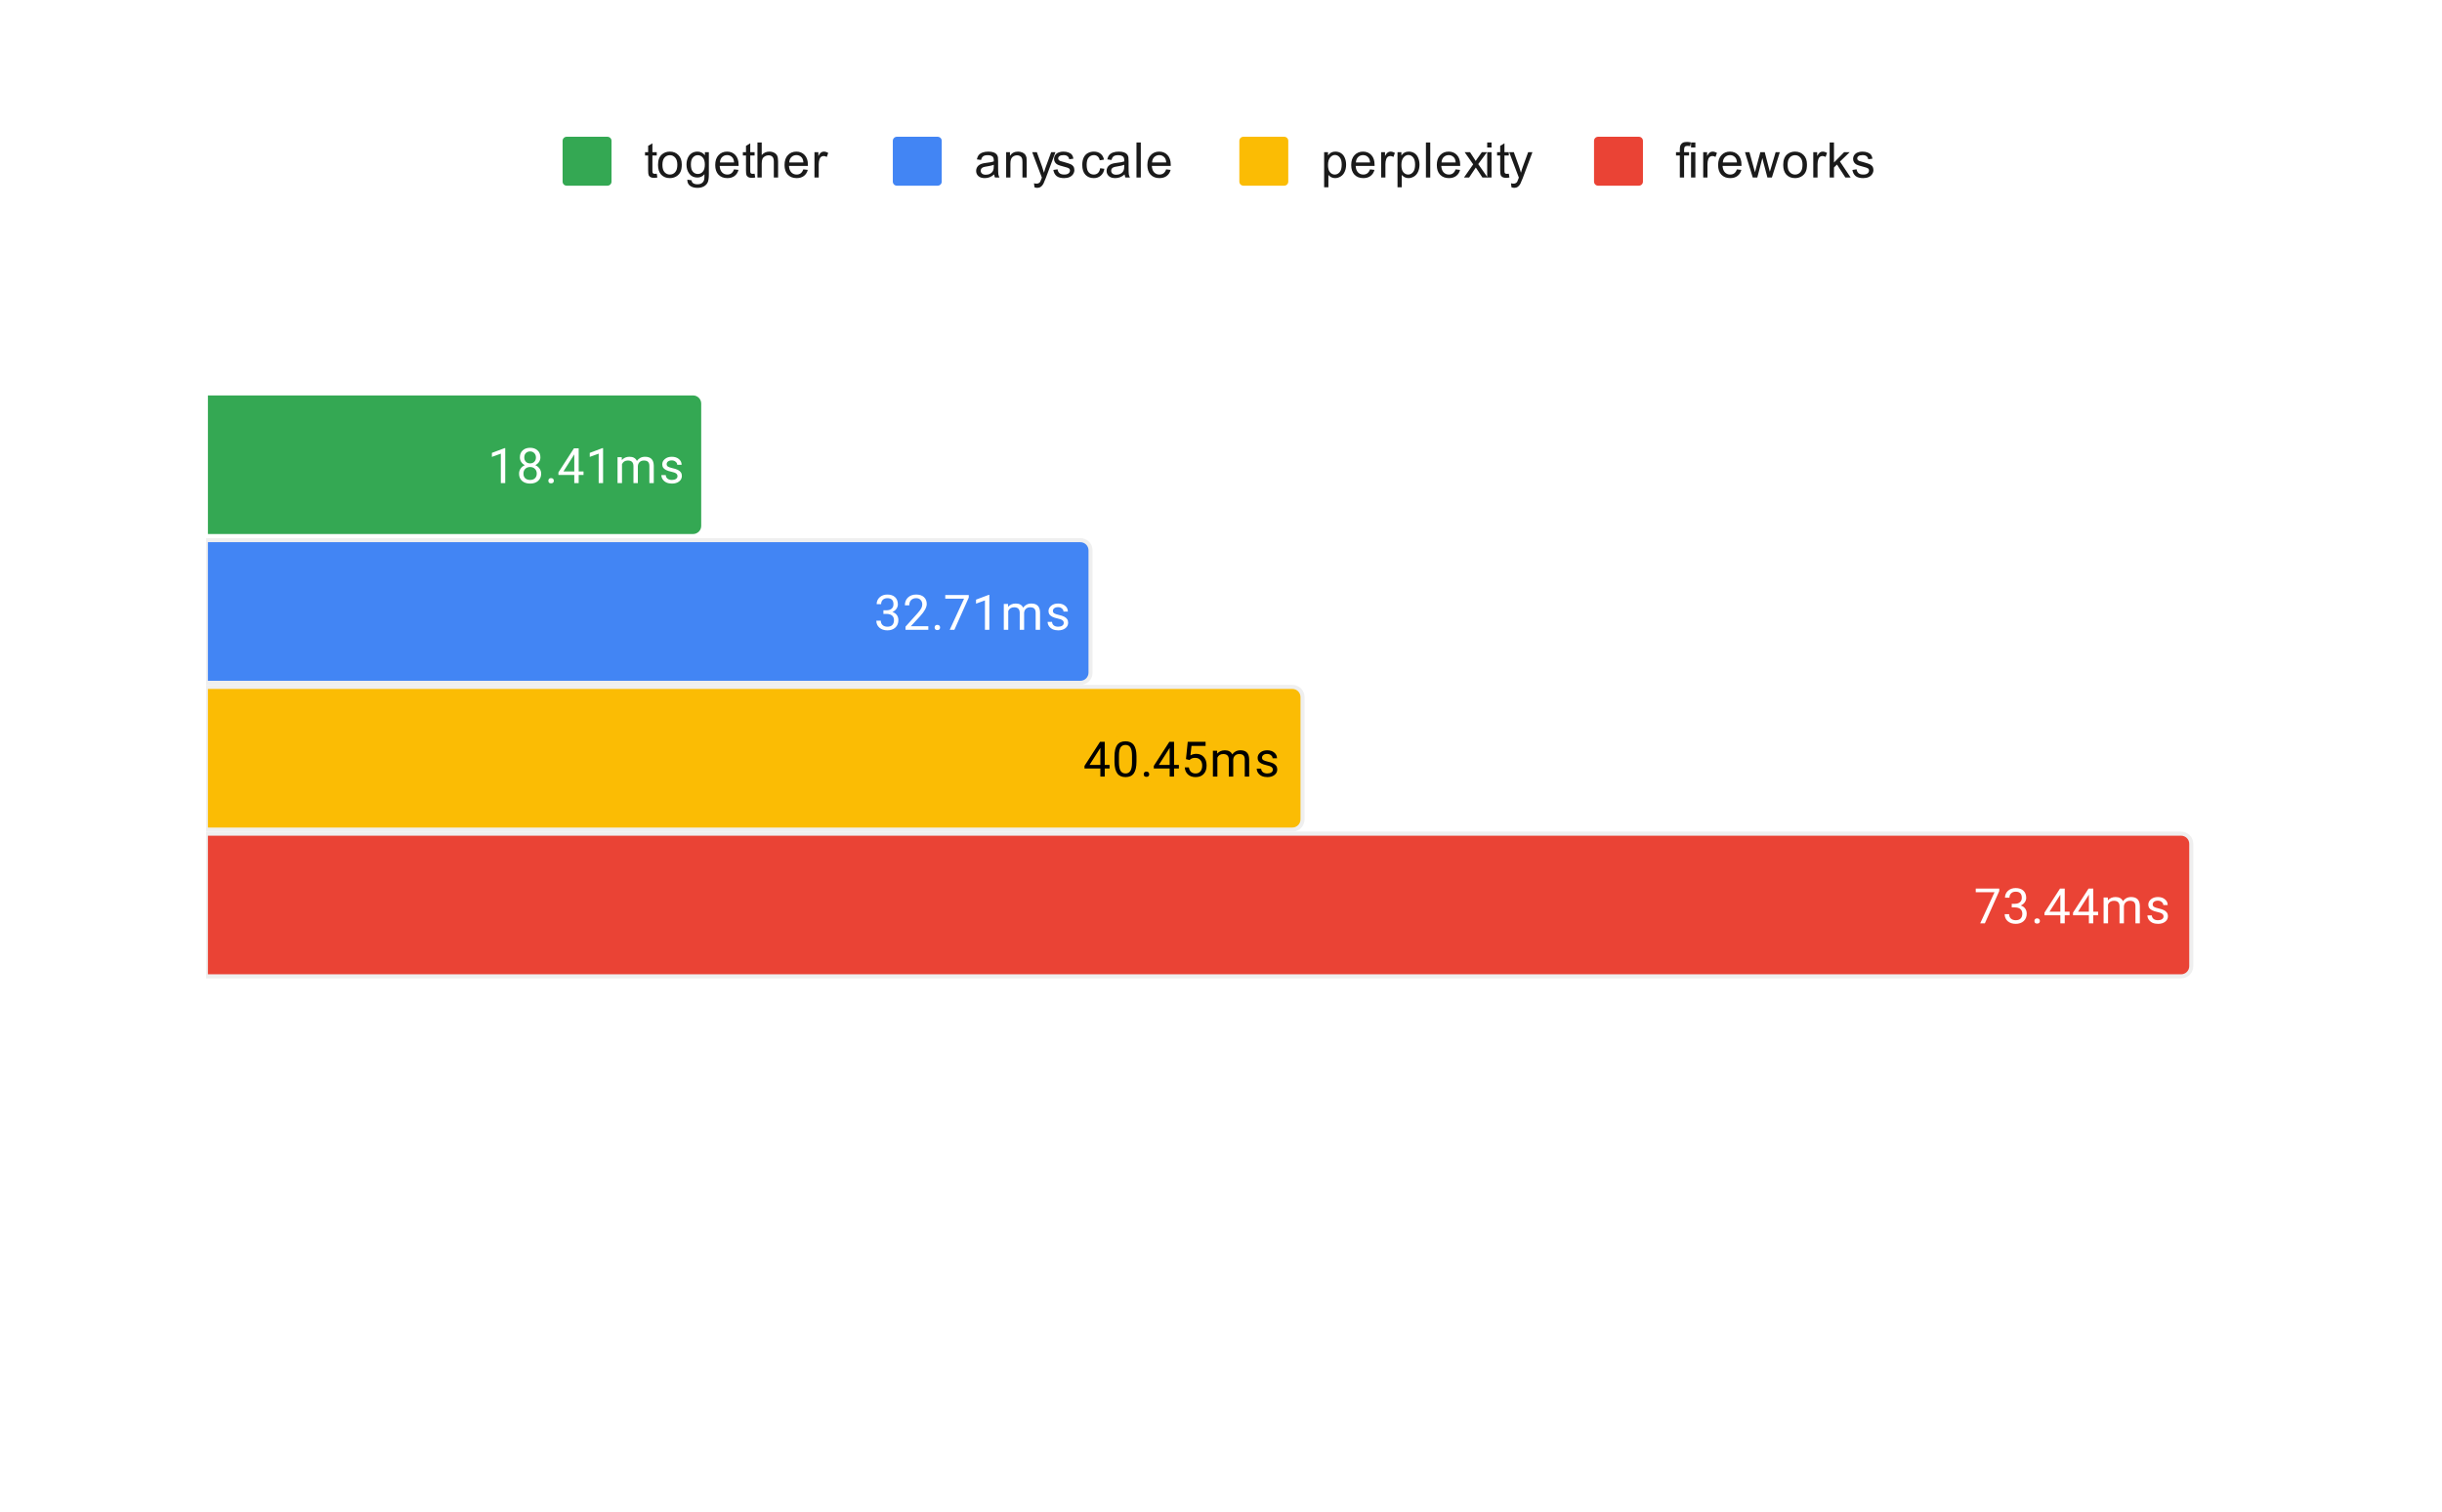 <svg version="1.1" viewBox="0.0 0.0 599.0 371.0" fill="none" stroke="none" stroke-linecap="square" stroke-miterlimit="10" width="599" height="371" xmlns:xlink="http://www.w3.org/1999/xlink" xmlns="http://www.w3.org/2000/svg"><path fill="#ffffff" d="M0 0L599.0 0L599.0 371.0L0 371.0L0 0Z" fill-rule="nonzero"/><path stroke="#000000" stroke-width="1.0" stroke-linecap="butt" stroke-opacity="0.0" d="M94.5 18.5L94.5 317.5" fill-rule="nonzero"/><path stroke="#000000" stroke-width="1.0" stroke-linecap="butt" stroke-opacity="0.0" d="M138.5 18.5L138.5 317.5" fill-rule="nonzero"/><path stroke="#000000" stroke-width="1.0" stroke-linecap="butt" stroke-opacity="0.0" d="M227.5 18.5L227.5 317.5" fill-rule="nonzero"/><path stroke="#000000" stroke-width="1.0" stroke-linecap="butt" stroke-opacity="0.0" d="M271.5 18.5L271.5 317.5" fill-rule="nonzero"/><path stroke="#000000" stroke-width="1.0" stroke-linecap="butt" stroke-opacity="0.0" d="M359.5 18.5L359.5 317.5" fill-rule="nonzero"/><path stroke="#000000" stroke-width="1.0" stroke-linecap="butt" stroke-opacity="0.0" d="M403.5 18.5L403.5 317.5" fill-rule="nonzero"/><path stroke="#000000" stroke-width="1.0" stroke-linecap="butt" stroke-opacity="0.0" d="M492.5 18.5L492.5 317.5" fill-rule="nonzero"/><path stroke="#000000" stroke-width="1.0" stroke-linecap="butt" stroke-opacity="0.0" d="M536.5 18.5L536.5 317.5" fill-rule="nonzero"/><clipPath id="id_0"><path d="M50.55 18.55L580.45 18.55L580.45 317.45L50.55 317.45L50.55 18.55Z" clip-rule="nonzero"/></clipPath><path stroke="#000000" stroke-width="2.0" stroke-linecap="butt" stroke-opacity="0.0" clip-path="url(#id_0)" d="M51.0 131.0L51.0 97.0L170.0 97.0C171.105 97.0 172.0 97.895 172.0 99.0L172.0 129.0C172.0 130.105 171.105 131.0 170.0 131.0Z" fill-rule="nonzero"/><path fill="#34a853" clip-path="url(#id_0)" d="M51.0 131.0L51.0 97.0L170.0 97.0C171.105 97.0 172.0 97.895 172.0 99.0L172.0 129.0C172.0 130.105 171.105 131.0 170.0 131.0Z" fill-rule="nonzero"/><path stroke="#efefef" stroke-width="2.0" stroke-linecap="butt" clip-path="url(#id_0)" d="M51.0 167.0L51.0 133.0L265.0 133.0C266.105 133.0 267.0 133.895 267.0 135.0L267.0 165.0C267.0 166.105 266.105 167.0 265.0 167.0Z" fill-rule="nonzero"/><path fill="#4285f4" clip-path="url(#id_0)" d="M51.0 167.0L51.0 133.0L265.0 133.0C266.105 133.0 267.0 133.895 267.0 135.0L267.0 165.0C267.0 166.105 266.105 167.0 265.0 167.0Z" fill-rule="nonzero"/><path stroke="#efefef" stroke-width="2.0" stroke-linecap="butt" clip-path="url(#id_0)" d="M51.0 203.0L51.0 169.0L317.0 169.0C318.105 169.0 319.0 169.895 319.0 171.0L319.0 201.0C319.0 202.105 318.105 203.0 317.0 203.0Z" fill-rule="nonzero"/><path fill="#fbbc04" clip-path="url(#id_0)" d="M51.0 203.0L51.0 169.0L317.0 169.0C318.105 169.0 319.0 169.895 319.0 171.0L319.0 201.0C319.0 202.105 318.105 203.0 317.0 203.0Z" fill-rule="nonzero"/><path stroke="#efefef" stroke-width="2.0" stroke-linecap="butt" clip-path="url(#id_0)" d="M51.0 239.0L51.0 205.0L535.0 205.0C536.105 205.0 537.0 205.895 537.0 207.0L537.0 237.0C537.0 238.105 536.105 239.0 535.0 239.0Z" fill-rule="nonzero"/><path fill="#ea4335" clip-path="url(#id_0)" d="M51.0 239.0L51.0 205.0L535.0 205.0C536.105 205.0 537.0 205.895 537.0 207.0L537.0 237.0C537.0 238.105 536.105 239.0 535.0 239.0Z" fill-rule="nonzero"/><path stroke="#34a853" stroke-width="3.0" stroke-linejoin="round" stroke-linecap="round" d="M123.929 118.5L122.851 118.5L122.851 111.281L120.663 112.078L120.663 111.094L123.773 109.922L123.929 109.922L123.929 118.5ZM132.554 112.188Q132.554 112.828 132.21 113.328Q131.866 113.828 131.304 114.109Q131.96 114.391 132.351 114.953Q132.741 115.5 132.741 116.203Q132.741 117.297 131.991 117.969Q131.257 118.625 130.038 118.625Q128.804 118.625 128.054 117.969Q127.32 117.297 127.32 116.203Q127.32 115.5 127.695 114.953Q128.07 114.391 128.741 114.109Q128.179 113.828 127.851 113.328Q127.523 112.828 127.523 112.188Q127.523 111.109 128.21 110.484Q128.898 109.844 130.038 109.844Q131.163 109.844 131.851 110.484Q132.554 111.109 132.554 112.188ZM131.663 116.172Q131.663 115.453 131.21 115.016Q130.757 114.562 130.023 114.562Q129.288 114.562 128.835 115.016Q128.398 115.453 128.398 116.188Q128.398 116.906 128.835 117.328Q129.273 117.734 130.038 117.734Q130.788 117.734 131.226 117.312Q131.663 116.891 131.663 116.172ZM130.038 110.734Q129.398 110.734 128.991 111.141Q128.601 111.531 128.601 112.219Q128.601 112.859 128.991 113.266Q129.382 113.672 130.023 113.672Q130.679 113.672 131.07 113.266Q131.46 112.859 131.46 112.219Q131.46 111.562 131.054 111.156Q130.648 110.734 130.038 110.734ZM134.507 117.938Q134.507 117.656 134.663 117.469Q134.835 117.281 135.163 117.281Q135.507 117.281 135.679 117.469Q135.851 117.656 135.851 117.938Q135.851 118.203 135.679 118.391Q135.507 118.562 135.163 118.562Q134.835 118.562 134.663 118.391Q134.507 118.203 134.507 117.938ZM141.945 115.641L143.132 115.641L143.132 116.516L141.945 116.516L141.945 118.5L140.866 118.5L140.866 116.516L136.976 116.516L136.976 115.875L140.788 109.969L141.945 109.969L141.945 115.641ZM138.21 115.641L140.866 115.641L140.866 111.453L140.726 111.688L138.21 115.641ZM147.929 118.5L146.851 118.5L146.851 111.281L144.663 112.078L144.663 111.094L147.773 109.922L147.929 109.922L147.929 118.5ZM152.507 112.156L152.538 112.859Q153.226 112.047 154.413 112.047Q155.741 112.047 156.226 113.062Q156.538 112.609 157.038 112.328Q157.554 112.047 158.241 112.047Q160.335 112.047 160.366 114.25L160.366 118.5L159.288 118.5L159.288 114.312Q159.288 113.641 158.976 113.312Q158.663 112.969 157.929 112.969Q157.32 112.969 156.913 113.328Q156.523 113.688 156.46 114.297L156.46 118.5L155.382 118.5L155.382 114.344Q155.382 112.969 154.023 112.969Q152.96 112.969 152.57 113.875L152.57 118.5L151.476 118.5L151.476 112.156L152.507 112.156ZM166.179 116.812Q166.179 116.375 165.835 116.141Q165.507 115.891 164.679 115.719Q163.866 115.547 163.382 115.297Q162.898 115.047 162.663 114.719Q162.445 114.375 162.445 113.906Q162.445 113.125 163.101 112.594Q163.757 112.047 164.788 112.047Q165.866 112.047 166.523 112.609Q167.195 113.156 167.195 114.016L166.116 114.016Q166.116 113.578 165.726 113.266Q165.351 112.938 164.788 112.938Q164.195 112.938 163.851 113.203Q163.523 113.453 163.523 113.859Q163.523 114.25 163.835 114.453Q164.148 114.656 164.96 114.844Q165.773 115.016 166.273 115.266Q166.773 115.516 167.007 115.875Q167.257 116.234 167.257 116.734Q167.257 117.594 166.57 118.109Q165.898 118.625 164.82 118.625Q164.054 118.625 163.46 118.359Q162.882 118.078 162.554 117.594Q162.226 117.109 162.226 116.547L163.304 116.547Q163.335 117.094 163.741 117.422Q164.148 117.734 164.82 117.734Q165.429 117.734 165.804 117.484Q166.179 117.234 166.179 116.812Z" fill-rule="nonzero"/><path fill="#ffffff" d="M123.929 118.5L122.851 118.5L122.851 111.281L120.663 112.078L120.663 111.094L123.773 109.922L123.929 109.922L123.929 118.5ZM132.554 112.188Q132.554 112.828 132.21 113.328Q131.866 113.828 131.304 114.109Q131.96 114.391 132.351 114.953Q132.741 115.5 132.741 116.203Q132.741 117.297 131.991 117.969Q131.257 118.625 130.038 118.625Q128.804 118.625 128.054 117.969Q127.32 117.297 127.32 116.203Q127.32 115.5 127.695 114.953Q128.07 114.391 128.741 114.109Q128.179 113.828 127.851 113.328Q127.523 112.828 127.523 112.188Q127.523 111.109 128.21 110.484Q128.898 109.844 130.038 109.844Q131.163 109.844 131.851 110.484Q132.554 111.109 132.554 112.188ZM131.663 116.172Q131.663 115.453 131.21 115.016Q130.757 114.562 130.023 114.562Q129.288 114.562 128.835 115.016Q128.398 115.453 128.398 116.188Q128.398 116.906 128.835 117.328Q129.273 117.734 130.038 117.734Q130.788 117.734 131.226 117.312Q131.663 116.891 131.663 116.172ZM130.038 110.734Q129.398 110.734 128.991 111.141Q128.601 111.531 128.601 112.219Q128.601 112.859 128.991 113.266Q129.382 113.672 130.023 113.672Q130.679 113.672 131.07 113.266Q131.46 112.859 131.46 112.219Q131.46 111.562 131.054 111.156Q130.648 110.734 130.038 110.734ZM134.507 117.938Q134.507 117.656 134.663 117.469Q134.835 117.281 135.163 117.281Q135.507 117.281 135.679 117.469Q135.851 117.656 135.851 117.938Q135.851 118.203 135.679 118.391Q135.507 118.562 135.163 118.562Q134.835 118.562 134.663 118.391Q134.507 118.203 134.507 117.938ZM141.945 115.641L143.132 115.641L143.132 116.516L141.945 116.516L141.945 118.5L140.866 118.5L140.866 116.516L136.976 116.516L136.976 115.875L140.788 109.969L141.945 109.969L141.945 115.641ZM138.21 115.641L140.866 115.641L140.866 111.453L140.726 111.688L138.21 115.641ZM147.929 118.5L146.851 118.5L146.851 111.281L144.663 112.078L144.663 111.094L147.773 109.922L147.929 109.922L147.929 118.5ZM152.507 112.156L152.538 112.859Q153.226 112.047 154.413 112.047Q155.741 112.047 156.226 113.062Q156.538 112.609 157.038 112.328Q157.554 112.047 158.241 112.047Q160.335 112.047 160.366 114.25L160.366 118.5L159.288 118.5L159.288 114.312Q159.288 113.641 158.976 113.312Q158.663 112.969 157.929 112.969Q157.32 112.969 156.913 113.328Q156.523 113.688 156.46 114.297L156.46 118.5L155.382 118.5L155.382 114.344Q155.382 112.969 154.023 112.969Q152.96 112.969 152.57 113.875L152.57 118.5L151.476 118.5L151.476 112.156L152.507 112.156ZM166.179 116.812Q166.179 116.375 165.835 116.141Q165.507 115.891 164.679 115.719Q163.866 115.547 163.382 115.297Q162.898 115.047 162.663 114.719Q162.445 114.375 162.445 113.906Q162.445 113.125 163.101 112.594Q163.757 112.047 164.788 112.047Q165.866 112.047 166.523 112.609Q167.195 113.156 167.195 114.016L166.116 114.016Q166.116 113.578 165.726 113.266Q165.351 112.938 164.788 112.938Q164.195 112.938 163.851 113.203Q163.523 113.453 163.523 113.859Q163.523 114.25 163.835 114.453Q164.148 114.656 164.96 114.844Q165.773 115.016 166.273 115.266Q166.773 115.516 167.007 115.875Q167.257 116.234 167.257 116.734Q167.257 117.594 166.57 118.109Q165.898 118.625 164.82 118.625Q164.054 118.625 163.46 118.359Q162.882 118.078 162.554 117.594Q162.226 117.109 162.226 116.547L163.304 116.547Q163.335 117.094 163.741 117.422Q164.148 117.734 164.82 117.734Q165.429 117.734 165.804 117.484Q166.179 117.234 166.179 116.812Z" fill-rule="nonzero"/><path stroke="#4285f4" stroke-width="3.0" stroke-linejoin="round" stroke-linecap="round" d="M216.692 149.703L217.505 149.703Q218.286 149.688 218.723 149.297Q219.161 148.906 219.161 148.234Q219.161 146.734 217.661 146.734Q216.958 146.734 216.536 147.141Q216.13 147.547 216.13 148.203L215.036 148.203Q215.036 147.188 215.77 146.516Q216.52 145.844 217.661 145.844Q218.864 145.844 219.552 146.484Q220.239 147.125 220.239 148.266Q220.239 148.828 219.88 149.344Q219.52 149.859 218.895 150.125Q219.598 150.344 219.973 150.859Q220.364 151.375 220.364 152.125Q220.364 153.266 219.614 153.953Q218.864 154.625 217.661 154.625Q216.473 154.625 215.708 153.969Q214.958 153.312 214.958 152.25L216.052 152.25Q216.052 152.922 216.489 153.328Q216.927 153.734 217.677 153.734Q218.458 153.734 218.864 153.328Q219.286 152.906 219.286 152.141Q219.286 151.406 218.833 151.016Q218.38 150.609 217.505 150.594L216.692 150.594L216.692 149.703ZM227.708 154.5L222.114 154.5L222.114 153.719L225.067 150.438Q225.723 149.688 225.973 149.234Q226.223 148.766 226.223 148.266Q226.223 147.594 225.817 147.172Q225.427 146.734 224.739 146.734Q223.942 146.734 223.489 147.203Q223.036 147.656 223.036 148.484L221.958 148.484Q221.958 147.297 222.708 146.578Q223.473 145.844 224.739 145.844Q225.942 145.844 226.63 146.469Q227.317 147.094 227.317 148.141Q227.317 149.391 225.708 151.141L223.427 153.609L227.708 153.609L227.708 154.5ZM229.255 153.938Q229.255 153.656 229.411 153.469Q229.583 153.281 229.911 153.281Q230.255 153.281 230.427 153.469Q230.598 153.656 230.598 153.938Q230.598 154.203 230.427 154.391Q230.255 154.562 229.911 154.562Q229.583 154.562 229.411 154.391Q229.255 154.203 229.255 153.938ZM237.63 146.578L234.098 154.5L232.958 154.5L236.473 146.859L231.864 146.859L231.864 145.969L237.63 145.969L237.63 146.578ZM242.677 154.5L241.598 154.5L241.598 147.281L239.411 148.078L239.411 147.094L242.52 145.922L242.677 145.922L242.677 154.5ZM247.255 148.156L247.286 148.859Q247.973 148.047 249.161 148.047Q250.489 148.047 250.973 149.062Q251.286 148.609 251.786 148.328Q252.302 148.047 252.989 148.047Q255.083 148.047 255.114 150.25L255.114 154.5L254.036 154.5L254.036 150.312Q254.036 149.641 253.723 149.312Q253.411 148.969 252.677 148.969Q252.067 148.969 251.661 149.328Q251.27 149.688 251.208 150.297L251.208 154.5L250.13 154.5L250.13 150.344Q250.13 148.969 248.77 148.969Q247.708 148.969 247.317 149.875L247.317 154.5L246.223 154.5L246.223 148.156L247.255 148.156ZM260.927 152.812Q260.927 152.375 260.583 152.141Q260.255 151.891 259.427 151.719Q258.614 151.547 258.13 151.297Q257.645 151.047 257.411 150.719Q257.192 150.375 257.192 149.906Q257.192 149.125 257.848 148.594Q258.505 148.047 259.536 148.047Q260.614 148.047 261.27 148.609Q261.942 149.156 261.942 150.016L260.864 150.016Q260.864 149.578 260.473 149.266Q260.098 148.938 259.536 148.938Q258.942 148.938 258.598 149.203Q258.27 149.453 258.27 149.859Q258.27 150.25 258.583 150.453Q258.895 150.656 259.708 150.844Q260.52 151.016 261.02 151.266Q261.52 151.516 261.755 151.875Q262.005 152.234 262.005 152.734Q262.005 153.594 261.317 154.109Q260.645 154.625 259.567 154.625Q258.802 154.625 258.208 154.359Q257.63 154.078 257.302 153.594Q256.973 153.109 256.973 152.547L258.052 152.547Q258.083 153.094 258.489 153.422Q258.895 153.734 259.567 153.734Q260.177 153.734 260.552 153.484Q260.927 153.234 260.927 152.812Z" fill-rule="nonzero"/><path fill="#ffffff" d="M216.692 149.703L217.505 149.703Q218.286 149.688 218.723 149.297Q219.161 148.906 219.161 148.234Q219.161 146.734 217.661 146.734Q216.958 146.734 216.536 147.141Q216.13 147.547 216.13 148.203L215.036 148.203Q215.036 147.188 215.77 146.516Q216.52 145.844 217.661 145.844Q218.864 145.844 219.552 146.484Q220.239 147.125 220.239 148.266Q220.239 148.828 219.88 149.344Q219.52 149.859 218.895 150.125Q219.598 150.344 219.973 150.859Q220.364 151.375 220.364 152.125Q220.364 153.266 219.614 153.953Q218.864 154.625 217.661 154.625Q216.473 154.625 215.708 153.969Q214.958 153.312 214.958 152.25L216.052 152.25Q216.052 152.922 216.489 153.328Q216.927 153.734 217.677 153.734Q218.458 153.734 218.864 153.328Q219.286 152.906 219.286 152.141Q219.286 151.406 218.833 151.016Q218.38 150.609 217.505 150.594L216.692 150.594L216.692 149.703ZM227.708 154.5L222.114 154.5L222.114 153.719L225.067 150.438Q225.723 149.688 225.973 149.234Q226.223 148.766 226.223 148.266Q226.223 147.594 225.817 147.172Q225.427 146.734 224.739 146.734Q223.942 146.734 223.489 147.203Q223.036 147.656 223.036 148.484L221.958 148.484Q221.958 147.297 222.708 146.578Q223.473 145.844 224.739 145.844Q225.942 145.844 226.63 146.469Q227.317 147.094 227.317 148.141Q227.317 149.391 225.708 151.141L223.427 153.609L227.708 153.609L227.708 154.5ZM229.255 153.938Q229.255 153.656 229.411 153.469Q229.583 153.281 229.911 153.281Q230.255 153.281 230.427 153.469Q230.598 153.656 230.598 153.938Q230.598 154.203 230.427 154.391Q230.255 154.562 229.911 154.562Q229.583 154.562 229.411 154.391Q229.255 154.203 229.255 153.938ZM237.63 146.578L234.098 154.5L232.958 154.5L236.473 146.859L231.864 146.859L231.864 145.969L237.63 145.969L237.63 146.578ZM242.677 154.5L241.598 154.5L241.598 147.281L239.411 148.078L239.411 147.094L242.52 145.922L242.677 145.922L242.677 154.5ZM247.255 148.156L247.286 148.859Q247.973 148.047 249.161 148.047Q250.489 148.047 250.973 149.062Q251.286 148.609 251.786 148.328Q252.302 148.047 252.989 148.047Q255.083 148.047 255.114 150.25L255.114 154.5L254.036 154.5L254.036 150.312Q254.036 149.641 253.723 149.312Q253.411 148.969 252.677 148.969Q252.067 148.969 251.661 149.328Q251.27 149.688 251.208 150.297L251.208 154.5L250.13 154.5L250.13 150.344Q250.13 148.969 248.77 148.969Q247.708 148.969 247.317 149.875L247.317 154.5L246.223 154.5L246.223 148.156L247.255 148.156ZM260.927 152.812Q260.927 152.375 260.583 152.141Q260.255 151.891 259.427 151.719Q258.614 151.547 258.13 151.297Q257.645 151.047 257.411 150.719Q257.192 150.375 257.192 149.906Q257.192 149.125 257.848 148.594Q258.505 148.047 259.536 148.047Q260.614 148.047 261.27 148.609Q261.942 149.156 261.942 150.016L260.864 150.016Q260.864 149.578 260.473 149.266Q260.098 148.938 259.536 148.938Q258.942 148.938 258.598 149.203Q258.27 149.453 258.27 149.859Q258.27 150.25 258.583 150.453Q258.895 150.656 259.708 150.844Q260.52 151.016 261.02 151.266Q261.52 151.516 261.755 151.875Q262.005 152.234 262.005 152.734Q262.005 153.594 261.317 154.109Q260.645 154.625 259.567 154.625Q258.802 154.625 258.208 154.359Q257.63 154.078 257.302 153.594Q256.973 153.109 256.973 152.547L258.052 152.547Q258.083 153.094 258.489 153.422Q258.895 153.734 259.567 153.734Q260.177 153.734 260.552 153.484Q260.927 153.234 260.927 152.812Z" fill-rule="nonzero"/><path stroke="#fbbc04" stroke-width="3.0" stroke-linejoin="round" stroke-linecap="round" d="M270.984 187.641L272.171 187.641L272.171 188.516L270.984 188.516L270.984 190.5L269.906 190.5L269.906 188.516L266.015 188.516L266.015 187.875L269.828 181.969L270.984 181.969L270.984 187.641ZM267.25 187.641L269.906 187.641L269.906 183.453L269.765 183.688L267.25 187.641ZM278.765 186.859Q278.765 188.766 278.109 189.703Q277.468 190.625 276.078 190.625Q274.718 190.625 274.062 189.719Q273.406 188.812 273.375 187.0L273.375 185.562Q273.375 183.672 274.015 182.766Q274.671 181.844 276.062 181.844Q277.437 181.844 278.093 182.734Q278.75 183.609 278.765 185.453L278.765 186.859ZM277.671 185.375Q277.671 184.0 277.281 183.375Q276.906 182.734 276.062 182.734Q275.234 182.734 274.843 183.375Q274.468 184.0 274.468 185.297L274.468 187.031Q274.468 188.406 274.859 189.078Q275.265 189.734 276.078 189.734Q276.875 189.734 277.265 189.109Q277.656 188.484 277.671 187.156L277.671 185.375ZM280.546 189.938Q280.546 189.656 280.703 189.469Q280.875 189.281 281.203 189.281Q281.546 189.281 281.718 189.469Q281.89 189.656 281.89 189.938Q281.89 190.203 281.718 190.391Q281.546 190.562 281.203 190.562Q280.875 190.562 280.703 190.391Q280.546 190.203 280.546 189.938ZM287.984 187.641L289.171 187.641L289.171 188.516L287.984 188.516L287.984 190.5L286.906 190.5L286.906 188.516L283.015 188.516L283.015 187.875L286.828 181.969L287.984 181.969L287.984 187.641ZM284.25 187.641L286.906 187.641L286.906 183.453L286.765 183.688L284.25 187.641ZM290.906 186.219L291.343 181.969L295.718 181.969L295.718 182.969L292.265 182.969L292 185.297Q292.64 184.922 293.437 184.922Q294.593 184.922 295.281 185.703Q295.968 186.469 295.968 187.781Q295.968 189.094 295.25 189.859Q294.546 190.625 293.265 190.625Q292.14 190.625 291.421 190.0Q290.703 189.359 290.609 188.25L291.625 188.25Q291.734 188.984 292.156 189.359Q292.578 189.734 293.265 189.734Q294.015 189.734 294.453 189.219Q294.89 188.703 294.89 187.797Q294.89 186.938 294.421 186.422Q293.953 185.906 293.171 185.906Q292.468 185.906 292.062 186.203L291.781 186.438L290.906 186.219ZM298.546 184.156L298.578 184.859Q299.265 184.047 300.453 184.047Q301.781 184.047 302.265 185.062Q302.578 184.609 303.078 184.328Q303.593 184.047 304.281 184.047Q306.375 184.047 306.406 186.25L306.406 190.5L305.328 190.5L305.328 186.312Q305.328 185.641 305.015 185.312Q304.703 184.969 303.968 184.969Q303.359 184.969 302.953 185.328Q302.562 185.688 302.5 186.297L302.5 190.5L301.421 190.5L301.421 186.344Q301.421 184.969 300.062 184.969Q299 184.969 298.609 185.875L298.609 190.5L297.515 190.5L297.515 184.156L298.546 184.156ZM312.218 188.812Q312.218 188.375 311.875 188.141Q311.546 187.891 310.718 187.719Q309.906 187.547 309.421 187.297Q308.937 187.047 308.703 186.719Q308.484 186.375 308.484 185.906Q308.484 185.125 309.14 184.594Q309.796 184.047 310.828 184.047Q311.906 184.047 312.562 184.609Q313.234 185.156 313.234 186.016L312.156 186.016Q312.156 185.578 311.765 185.266Q311.39 184.938 310.828 184.938Q310.234 184.938 309.89 185.203Q309.562 185.453 309.562 185.859Q309.562 186.25 309.875 186.453Q310.187 186.656 311 186.844Q311.812 187.016 312.312 187.266Q312.812 187.516 313.046 187.875Q313.296 188.234 313.296 188.734Q313.296 189.594 312.609 190.109Q311.937 190.625 310.859 190.625Q310.093 190.625 309.5 190.359Q308.921 190.078 308.593 189.594Q308.265 189.109 308.265 188.547L309.343 188.547Q309.375 189.094 309.781 189.422Q310.187 189.734 310.859 189.734Q311.468 189.734 311.843 189.484Q312.218 189.234 312.218 188.812Z" fill-rule="nonzero"/><path fill="#000000" d="M270.984 187.641L272.171 187.641L272.171 188.516L270.984 188.516L270.984 190.5L269.906 190.5L269.906 188.516L266.015 188.516L266.015 187.875L269.828 181.969L270.984 181.969L270.984 187.641ZM267.25 187.641L269.906 187.641L269.906 183.453L269.765 183.688L267.25 187.641ZM278.765 186.859Q278.765 188.766 278.109 189.703Q277.468 190.625 276.078 190.625Q274.718 190.625 274.062 189.719Q273.406 188.812 273.375 187.0L273.375 185.562Q273.375 183.672 274.015 182.766Q274.671 181.844 276.062 181.844Q277.437 181.844 278.093 182.734Q278.75 183.609 278.765 185.453L278.765 186.859ZM277.671 185.375Q277.671 184.0 277.281 183.375Q276.906 182.734 276.062 182.734Q275.234 182.734 274.843 183.375Q274.468 184.0 274.468 185.297L274.468 187.031Q274.468 188.406 274.859 189.078Q275.265 189.734 276.078 189.734Q276.875 189.734 277.265 189.109Q277.656 188.484 277.671 187.156L277.671 185.375ZM280.546 189.938Q280.546 189.656 280.703 189.469Q280.875 189.281 281.203 189.281Q281.546 189.281 281.718 189.469Q281.89 189.656 281.89 189.938Q281.89 190.203 281.718 190.391Q281.546 190.562 281.203 190.562Q280.875 190.562 280.703 190.391Q280.546 190.203 280.546 189.938ZM287.984 187.641L289.171 187.641L289.171 188.516L287.984 188.516L287.984 190.5L286.906 190.5L286.906 188.516L283.015 188.516L283.015 187.875L286.828 181.969L287.984 181.969L287.984 187.641ZM284.25 187.641L286.906 187.641L286.906 183.453L286.765 183.688L284.25 187.641ZM290.906 186.219L291.343 181.969L295.718 181.969L295.718 182.969L292.265 182.969L292 185.297Q292.64 184.922 293.437 184.922Q294.593 184.922 295.281 185.703Q295.968 186.469 295.968 187.781Q295.968 189.094 295.25 189.859Q294.546 190.625 293.265 190.625Q292.14 190.625 291.421 190.0Q290.703 189.359 290.609 188.25L291.625 188.25Q291.734 188.984 292.156 189.359Q292.578 189.734 293.265 189.734Q294.015 189.734 294.453 189.219Q294.89 188.703 294.89 187.797Q294.89 186.938 294.421 186.422Q293.953 185.906 293.171 185.906Q292.468 185.906 292.062 186.203L291.781 186.438L290.906 186.219ZM298.546 184.156L298.578 184.859Q299.265 184.047 300.453 184.047Q301.781 184.047 302.265 185.062Q302.578 184.609 303.078 184.328Q303.593 184.047 304.281 184.047Q306.375 184.047 306.406 186.25L306.406 190.5L305.328 190.5L305.328 186.312Q305.328 185.641 305.015 185.312Q304.703 184.969 303.968 184.969Q303.359 184.969 302.953 185.328Q302.562 185.688 302.5 186.297L302.5 190.5L301.421 190.5L301.421 186.344Q301.421 184.969 300.062 184.969Q299 184.969 298.609 185.875L298.609 190.5L297.515 190.5L297.515 184.156L298.546 184.156ZM312.218 188.812Q312.218 188.375 311.875 188.141Q311.546 187.891 310.718 187.719Q309.906 187.547 309.421 187.297Q308.937 187.047 308.703 186.719Q308.484 186.375 308.484 185.906Q308.484 185.125 309.14 184.594Q309.796 184.047 310.828 184.047Q311.906 184.047 312.562 184.609Q313.234 185.156 313.234 186.016L312.156 186.016Q312.156 185.578 311.765 185.266Q311.39 184.938 310.828 184.938Q310.234 184.938 309.89 185.203Q309.562 185.453 309.562 185.859Q309.562 186.25 309.875 186.453Q310.187 186.656 311 186.844Q311.812 187.016 312.312 187.266Q312.812 187.516 313.046 187.875Q313.296 188.234 313.296 188.734Q313.296 189.594 312.609 190.109Q311.937 190.625 310.859 190.625Q310.093 190.625 309.5 190.359Q308.921 190.078 308.593 189.594Q308.265 189.109 308.265 188.547L309.343 188.547Q309.375 189.094 309.781 189.422Q310.187 189.734 310.859 189.734Q311.468 189.734 311.843 189.484Q312.218 189.234 312.218 188.812Z" fill-rule="nonzero"/><path stroke="#ea4335" stroke-width="3.0" stroke-linejoin="round" stroke-linecap="round" d="M490.399 218.578L486.868 226.5L485.727 226.5L489.243 218.859L484.634 218.859L484.634 217.969L490.399 217.969L490.399 218.578ZM493.462 221.703L494.274 221.703Q495.055 221.688 495.493 221.297Q495.93 220.906 495.93 220.234Q495.93 218.734 494.43 218.734Q493.727 218.734 493.305 219.141Q492.899 219.547 492.899 220.203L491.805 220.203Q491.805 219.188 492.54 218.516Q493.29 217.844 494.43 217.844Q495.634 217.844 496.321 218.484Q497.009 219.125 497.009 220.266Q497.009 220.828 496.649 221.344Q496.29 221.859 495.665 222.125Q496.368 222.344 496.743 222.859Q497.134 223.375 497.134 224.125Q497.134 225.266 496.384 225.953Q495.634 226.625 494.43 226.625Q493.243 226.625 492.477 225.969Q491.727 225.312 491.727 224.25L492.821 224.25Q492.821 224.922 493.259 225.328Q493.696 225.734 494.446 225.734Q495.227 225.734 495.634 225.328Q496.055 224.906 496.055 224.141Q496.055 223.406 495.602 223.016Q495.149 222.609 494.274 222.594L493.462 222.594L493.462 221.703ZM499.024 225.938Q499.024 225.656 499.18 225.469Q499.352 225.281 499.68 225.281Q500.024 225.281 500.196 225.469Q500.368 225.656 500.368 225.938Q500.368 226.203 500.196 226.391Q500.024 226.562 499.68 226.562Q499.352 226.562 499.18 226.391Q499.024 226.203 499.024 225.938ZM506.462 223.641L507.649 223.641L507.649 224.516L506.462 224.516L506.462 226.5L505.384 226.5L505.384 224.516L501.493 224.516L501.493 223.875L505.305 217.969L506.462 217.969L506.462 223.641ZM502.727 223.641L505.384 223.641L505.384 219.453L505.243 219.688L502.727 223.641ZM513.462 223.641L514.649 223.641L514.649 224.516L513.462 224.516L513.462 226.5L512.384 226.5L512.384 224.516L508.493 224.516L508.493 223.875L512.305 217.969L513.462 217.969L513.462 223.641ZM509.727 223.641L512.384 223.641L512.384 219.453L512.243 219.688L509.727 223.641ZM517.024 220.156L517.055 220.859Q517.743 220.047 518.93 220.047Q520.259 220.047 520.743 221.062Q521.055 220.609 521.555 220.328Q522.071 220.047 522.759 220.047Q524.852 220.047 524.884 222.25L524.884 226.5L523.805 226.5L523.805 222.312Q523.805 221.641 523.493 221.312Q523.18 220.969 522.446 220.969Q521.837 220.969 521.43 221.328Q521.04 221.688 520.977 222.297L520.977 226.5L519.899 226.5L519.899 222.344Q519.899 220.969 518.54 220.969Q517.477 220.969 517.087 221.875L517.087 226.5L515.993 226.5L515.993 220.156L517.024 220.156ZM530.696 224.812Q530.696 224.375 530.352 224.141Q530.024 223.891 529.196 223.719Q528.384 223.547 527.899 223.297Q527.415 223.047 527.18 222.719Q526.962 222.375 526.962 221.906Q526.962 221.125 527.618 220.594Q528.274 220.047 529.305 220.047Q530.384 220.047 531.04 220.609Q531.712 221.156 531.712 222.016L530.634 222.016Q530.634 221.578 530.243 221.266Q529.868 220.938 529.305 220.938Q528.712 220.938 528.368 221.203Q528.04 221.453 528.04 221.859Q528.04 222.25 528.352 222.453Q528.665 222.656 529.477 222.844Q530.29 223.016 530.79 223.266Q531.29 223.516 531.524 223.875Q531.774 224.234 531.774 224.734Q531.774 225.594 531.087 226.109Q530.415 226.625 529.337 226.625Q528.571 226.625 527.977 226.359Q527.399 226.078 527.071 225.594Q526.743 225.109 526.743 224.547L527.821 224.547Q527.852 225.094 528.259 225.422Q528.665 225.734 529.337 225.734Q529.946 225.734 530.321 225.484Q530.696 225.234 530.696 224.812Z" fill-rule="nonzero"/><path fill="#ffffff" d="M490.399 218.578L486.868 226.5L485.727 226.5L489.243 218.859L484.634 218.859L484.634 217.969L490.399 217.969L490.399 218.578ZM493.462 221.703L494.274 221.703Q495.055 221.688 495.493 221.297Q495.93 220.906 495.93 220.234Q495.93 218.734 494.43 218.734Q493.727 218.734 493.305 219.141Q492.899 219.547 492.899 220.203L491.805 220.203Q491.805 219.188 492.54 218.516Q493.29 217.844 494.43 217.844Q495.634 217.844 496.321 218.484Q497.009 219.125 497.009 220.266Q497.009 220.828 496.649 221.344Q496.29 221.859 495.665 222.125Q496.368 222.344 496.743 222.859Q497.134 223.375 497.134 224.125Q497.134 225.266 496.384 225.953Q495.634 226.625 494.43 226.625Q493.243 226.625 492.477 225.969Q491.727 225.312 491.727 224.25L492.821 224.25Q492.821 224.922 493.259 225.328Q493.696 225.734 494.446 225.734Q495.227 225.734 495.634 225.328Q496.055 224.906 496.055 224.141Q496.055 223.406 495.602 223.016Q495.149 222.609 494.274 222.594L493.462 222.594L493.462 221.703ZM499.024 225.938Q499.024 225.656 499.18 225.469Q499.352 225.281 499.68 225.281Q500.024 225.281 500.196 225.469Q500.368 225.656 500.368 225.938Q500.368 226.203 500.196 226.391Q500.024 226.562 499.68 226.562Q499.352 226.562 499.18 226.391Q499.024 226.203 499.024 225.938ZM506.462 223.641L507.649 223.641L507.649 224.516L506.462 224.516L506.462 226.5L505.384 226.5L505.384 224.516L501.493 224.516L501.493 223.875L505.305 217.969L506.462 217.969L506.462 223.641ZM502.727 223.641L505.384 223.641L505.384 219.453L505.243 219.688L502.727 223.641ZM513.462 223.641L514.649 223.641L514.649 224.516L513.462 224.516L513.462 226.5L512.384 226.5L512.384 224.516L508.493 224.516L508.493 223.875L512.305 217.969L513.462 217.969L513.462 223.641ZM509.727 223.641L512.384 223.641L512.384 219.453L512.243 219.688L509.727 223.641ZM517.024 220.156L517.055 220.859Q517.743 220.047 518.93 220.047Q520.259 220.047 520.743 221.062Q521.055 220.609 521.555 220.328Q522.071 220.047 522.759 220.047Q524.852 220.047 524.884 222.25L524.884 226.5L523.805 226.5L523.805 222.312Q523.805 221.641 523.493 221.312Q523.18 220.969 522.446 220.969Q521.837 220.969 521.43 221.328Q521.04 221.688 520.977 222.297L520.977 226.5L519.899 226.5L519.899 222.344Q519.899 220.969 518.54 220.969Q517.477 220.969 517.087 221.875L517.087 226.5L515.993 226.5L515.993 220.156L517.024 220.156ZM530.696 224.812Q530.696 224.375 530.352 224.141Q530.024 223.891 529.196 223.719Q528.384 223.547 527.899 223.297Q527.415 223.047 527.18 222.719Q526.962 222.375 526.962 221.906Q526.962 221.125 527.618 220.594Q528.274 220.047 529.305 220.047Q530.384 220.047 531.04 220.609Q531.712 221.156 531.712 222.016L530.634 222.016Q530.634 221.578 530.243 221.266Q529.868 220.938 529.305 220.938Q528.712 220.938 528.368 221.203Q528.04 221.453 528.04 221.859Q528.04 222.25 528.352 222.453Q528.665 222.656 529.477 222.844Q530.29 223.016 530.79 223.266Q531.29 223.516 531.524 223.875Q531.774 224.234 531.774 224.734Q531.774 225.594 531.087 226.109Q530.415 226.625 529.337 226.625Q528.571 226.625 527.977 226.359Q527.399 226.078 527.071 225.594Q526.743 225.109 526.743 224.547L527.821 224.547Q527.852 225.094 528.259 225.422Q528.665 225.734 529.337 225.734Q529.946 225.734 530.321 225.484Q530.696 225.234 530.696 224.812Z" fill-rule="nonzero"/><path fill="#34a853" d="M138.0 34.55C138.0 33.998 138.448 33.55 139.0 33.55L149.0 33.55C149.552 33.55 150.0 33.998 150.0 34.55L150.0 44.55C150.0 45.102 149.552 45.55 149.0 45.55L139.0 45.55C138.448 45.55 138.0 45.102 138.0 44.55Z" fill-rule="nonzero"/><path stroke="#ffffff" stroke-width="3.0" stroke-linejoin="round" stroke-linecap="round" d="M161.094 42.612L161.25 43.534Q160.797 43.628 160.453 43.628Q159.875 43.628 159.562 43.456Q159.25 43.269 159.109 42.972Q158.984 42.675 158.984 41.722L158.984 38.144L158.219 38.144L158.219 37.331L158.984 37.331L158.984 35.784L160.031 35.159L160.031 37.331L161.094 37.331L161.094 38.144L160.031 38.144L160.031 41.784Q160.031 42.237 160.078 42.362Q160.141 42.487 160.266 42.566Q160.391 42.644 160.625 42.644Q160.812 42.644 161.094 42.612ZM161.406 40.441Q161.406 38.706 162.359 37.878Q163.156 37.191 164.312 37.191Q165.594 37.191 166.406 38.034Q167.234 38.862 167.234 40.347Q167.234 41.55 166.875 42.237Q166.516 42.925 165.812 43.316Q165.125 43.691 164.312 43.691Q163.016 43.691 162.203 42.862Q161.406 42.019 161.406 40.441ZM162.484 40.441Q162.484 41.628 163.0 42.222Q163.531 42.816 164.312 42.816Q165.109 42.816 165.625 42.222Q166.141 41.628 166.141 40.409Q166.141 39.253 165.609 38.659Q165.094 38.066 164.312 38.066Q163.531 38.066 163.0 38.659Q162.484 39.237 162.484 40.441ZM168.594 44.066L169.625 44.222Q169.688 44.691 169.984 44.909Q170.375 45.206 171.047 45.206Q171.781 45.206 172.172 44.909Q172.578 44.612 172.719 44.097Q172.812 43.769 172.797 42.737Q172.109 43.55 171.078 43.55Q169.797 43.55 169.094 42.628Q168.391 41.691 168.391 40.409Q168.391 39.519 168.703 38.769Q169.031 38.003 169.641 37.597Q170.25 37.191 171.078 37.191Q172.188 37.191 172.906 38.081L172.906 37.331L173.875 37.331L173.875 42.706Q173.875 44.159 173.578 44.769Q173.281 45.378 172.641 45.722Q172.0 46.081 171.062 46.081Q169.953 46.081 169.266 45.581Q168.578 45.081 168.594 44.066ZM169.469 40.331Q169.469 41.55 169.953 42.112Q170.438 42.675 171.172 42.675Q171.906 42.675 172.391 42.112Q172.891 41.55 172.891 40.362Q172.891 39.222 172.375 38.644Q171.875 38.066 171.156 38.066Q170.453 38.066 169.953 38.644Q169.469 39.206 169.469 40.331ZM180.047 41.55L181.141 41.675Q180.891 42.628 180.188 43.159Q179.484 43.691 178.406 43.691Q177.047 43.691 176.234 42.847Q175.438 42.003 175.438 40.487Q175.438 38.925 176.25 38.066Q177.062 37.191 178.344 37.191Q179.594 37.191 180.375 38.034Q181.172 38.878 181.172 40.425Q181.172 40.519 181.172 40.706L176.531 40.706Q176.594 41.737 177.109 42.284Q177.625 42.816 178.406 42.816Q178.984 42.816 179.391 42.519Q179.812 42.206 180.047 41.55ZM176.594 39.847L180.062 39.847Q180.0 39.05 179.672 38.659Q179.156 38.05 178.359 38.05Q177.625 38.05 177.125 38.534Q176.641 39.019 176.594 39.847ZM185.094 42.612L185.25 43.534Q184.797 43.628 184.453 43.628Q183.875 43.628 183.562 43.456Q183.25 43.269 183.109 42.972Q182.984 42.675 182.984 41.722L182.984 38.144L182.219 38.144L182.219 37.331L182.984 37.331L182.984 35.784L184.031 35.159L184.031 37.331L185.094 37.331L185.094 38.144L184.031 38.144L184.031 41.784Q184.031 42.237 184.078 42.362Q184.141 42.487 184.266 42.566Q184.391 42.644 184.625 42.644Q184.812 42.644 185.094 42.612ZM185.797 43.55L185.797 34.956L186.844 34.956L186.844 38.034Q187.578 37.191 188.703 37.191Q189.406 37.191 189.906 37.472Q190.422 37.737 190.641 38.222Q190.859 38.691 190.859 39.612L190.859 43.55L189.812 43.55L189.812 39.612Q189.812 38.816 189.469 38.456Q189.125 38.097 188.5 38.097Q188.031 38.097 187.609 38.347Q187.203 38.581 187.016 39.003Q186.844 39.409 186.844 40.144L186.844 43.55L185.797 43.55ZM197.047 41.55L198.141 41.675Q197.891 42.628 197.188 43.159Q196.484 43.691 195.406 43.691Q194.047 43.691 193.234 42.847Q192.438 42.003 192.438 40.487Q192.438 38.925 193.25 38.066Q194.062 37.191 195.344 37.191Q196.594 37.191 197.375 38.034Q198.172 38.878 198.172 40.425Q198.172 40.519 198.172 40.706L193.531 40.706Q193.594 41.737 194.109 42.284Q194.625 42.816 195.406 42.816Q195.984 42.816 196.391 42.519Q196.812 42.206 197.047 41.55ZM193.594 39.847L197.062 39.847Q197.0 39.05 196.672 38.659Q196.156 38.05 195.359 38.05Q194.625 38.05 194.125 38.534Q193.641 39.019 193.594 39.847ZM199.781 43.55L199.781 37.331L200.734 37.331L200.734 38.269Q201.094 37.612 201.391 37.409Q201.703 37.191 202.078 37.191Q202.609 37.191 203.156 37.519L202.797 38.503Q202.406 38.269 202.031 38.269Q201.672 38.269 201.391 38.487Q201.125 38.691 201.016 39.066Q200.828 39.628 200.828 40.284L200.828 43.55L199.781 43.55Z" fill-rule="nonzero"/><path fill="#1a1a1a" d="M161.094 42.612L161.25 43.534Q160.797 43.628 160.453 43.628Q159.875 43.628 159.562 43.456Q159.25 43.269 159.109 42.972Q158.984 42.675 158.984 41.722L158.984 38.144L158.219 38.144L158.219 37.331L158.984 37.331L158.984 35.784L160.031 35.159L160.031 37.331L161.094 37.331L161.094 38.144L160.031 38.144L160.031 41.784Q160.031 42.237 160.078 42.362Q160.141 42.487 160.266 42.566Q160.391 42.644 160.625 42.644Q160.812 42.644 161.094 42.612ZM161.406 40.441Q161.406 38.706 162.359 37.878Q163.156 37.191 164.312 37.191Q165.594 37.191 166.406 38.034Q167.234 38.862 167.234 40.347Q167.234 41.55 166.875 42.237Q166.516 42.925 165.812 43.316Q165.125 43.691 164.312 43.691Q163.016 43.691 162.203 42.862Q161.406 42.019 161.406 40.441ZM162.484 40.441Q162.484 41.628 163.0 42.222Q163.531 42.816 164.312 42.816Q165.109 42.816 165.625 42.222Q166.141 41.628 166.141 40.409Q166.141 39.253 165.609 38.659Q165.094 38.066 164.312 38.066Q163.531 38.066 163.0 38.659Q162.484 39.237 162.484 40.441ZM168.594 44.066L169.625 44.222Q169.688 44.691 169.984 44.909Q170.375 45.206 171.047 45.206Q171.781 45.206 172.172 44.909Q172.578 44.612 172.719 44.097Q172.812 43.769 172.797 42.737Q172.109 43.55 171.078 43.55Q169.797 43.55 169.094 42.628Q168.391 41.691 168.391 40.409Q168.391 39.519 168.703 38.769Q169.031 38.003 169.641 37.597Q170.25 37.191 171.078 37.191Q172.188 37.191 172.906 38.081L172.906 37.331L173.875 37.331L173.875 42.706Q173.875 44.159 173.578 44.769Q173.281 45.378 172.641 45.722Q172.0 46.081 171.062 46.081Q169.953 46.081 169.266 45.581Q168.578 45.081 168.594 44.066ZM169.469 40.331Q169.469 41.55 169.953 42.112Q170.438 42.675 171.172 42.675Q171.906 42.675 172.391 42.112Q172.891 41.55 172.891 40.362Q172.891 39.222 172.375 38.644Q171.875 38.066 171.156 38.066Q170.453 38.066 169.953 38.644Q169.469 39.206 169.469 40.331ZM180.047 41.55L181.141 41.675Q180.891 42.628 180.188 43.159Q179.484 43.691 178.406 43.691Q177.047 43.691 176.234 42.847Q175.438 42.003 175.438 40.487Q175.438 38.925 176.25 38.066Q177.062 37.191 178.344 37.191Q179.594 37.191 180.375 38.034Q181.172 38.878 181.172 40.425Q181.172 40.519 181.172 40.706L176.531 40.706Q176.594 41.737 177.109 42.284Q177.625 42.816 178.406 42.816Q178.984 42.816 179.391 42.519Q179.812 42.206 180.047 41.55ZM176.594 39.847L180.062 39.847Q180.0 39.05 179.672 38.659Q179.156 38.05 178.359 38.05Q177.625 38.05 177.125 38.534Q176.641 39.019 176.594 39.847ZM185.094 42.612L185.25 43.534Q184.797 43.628 184.453 43.628Q183.875 43.628 183.562 43.456Q183.25 43.269 183.109 42.972Q182.984 42.675 182.984 41.722L182.984 38.144L182.219 38.144L182.219 37.331L182.984 37.331L182.984 35.784L184.031 35.159L184.031 37.331L185.094 37.331L185.094 38.144L184.031 38.144L184.031 41.784Q184.031 42.237 184.078 42.362Q184.141 42.487 184.266 42.566Q184.391 42.644 184.625 42.644Q184.812 42.644 185.094 42.612ZM185.797 43.55L185.797 34.956L186.844 34.956L186.844 38.034Q187.578 37.191 188.703 37.191Q189.406 37.191 189.906 37.472Q190.422 37.737 190.641 38.222Q190.859 38.691 190.859 39.612L190.859 43.55L189.812 43.55L189.812 39.612Q189.812 38.816 189.469 38.456Q189.125 38.097 188.5 38.097Q188.031 38.097 187.609 38.347Q187.203 38.581 187.016 39.003Q186.844 39.409 186.844 40.144L186.844 43.55L185.797 43.55ZM197.047 41.55L198.141 41.675Q197.891 42.628 197.188 43.159Q196.484 43.691 195.406 43.691Q194.047 43.691 193.234 42.847Q192.438 42.003 192.438 40.487Q192.438 38.925 193.25 38.066Q194.062 37.191 195.344 37.191Q196.594 37.191 197.375 38.034Q198.172 38.878 198.172 40.425Q198.172 40.519 198.172 40.706L193.531 40.706Q193.594 41.737 194.109 42.284Q194.625 42.816 195.406 42.816Q195.984 42.816 196.391 42.519Q196.812 42.206 197.047 41.55ZM193.594 39.847L197.062 39.847Q197.0 39.05 196.672 38.659Q196.156 38.05 195.359 38.05Q194.625 38.05 194.125 38.534Q193.641 39.019 193.594 39.847ZM199.781 43.55L199.781 37.331L200.734 37.331L200.734 38.269Q201.094 37.612 201.391 37.409Q201.703 37.191 202.078 37.191Q202.609 37.191 203.156 37.519L202.797 38.503Q202.406 38.269 202.031 38.269Q201.672 38.269 201.391 38.487Q201.125 38.691 201.016 39.066Q200.828 39.628 200.828 40.284L200.828 43.55L199.781 43.55Z" fill-rule="nonzero"/><path fill="#4285f4" d="M219.0 34.55C219.0 33.998 219.448 33.55 220.0 33.55L230.0 33.55C230.552 33.55 231.0 33.998 231.0 34.55L231.0 44.55C231.0 45.102 230.552 45.55 230.0 45.55L220.0 45.55C219.448 45.55 219.0 45.102 219.0 44.55Z" fill-rule="nonzero"/><path stroke="#ffffff" stroke-width="3.0" stroke-linejoin="round" stroke-linecap="round" d="M243.859 42.784Q243.266 43.284 242.719 43.487Q242.188 43.691 241.562 43.691Q240.531 43.691 239.984 43.191Q239.438 42.691 239.438 41.909Q239.438 41.456 239.641 41.081Q239.844 40.691 240.188 40.472Q240.531 40.237 240.953 40.128Q241.25 40.034 241.891 39.956Q243.156 39.816 243.766 39.597Q243.766 39.378 243.766 39.331Q243.766 38.675 243.469 38.409Q243.062 38.066 242.266 38.066Q241.531 38.066 241.172 38.331Q240.812 38.581 240.641 39.237L239.609 39.097Q239.75 38.441 240.078 38.034Q240.406 37.628 241.016 37.409Q241.625 37.191 242.422 37.191Q243.219 37.191 243.719 37.378Q244.219 37.566 244.453 37.847Q244.688 38.128 244.781 38.566Q244.828 38.831 244.828 39.534L244.828 40.941Q244.828 42.409 244.891 42.8Q244.969 43.191 245.172 43.55L244.062 43.55Q243.906 43.222 243.859 42.784ZM243.766 40.425Q243.188 40.659 242.047 40.831Q241.391 40.925 241.125 41.05Q240.859 41.159 240.703 41.378Q240.562 41.597 240.562 41.878Q240.562 42.3 240.875 42.581Q241.203 42.862 241.812 42.862Q242.422 42.862 242.891 42.597Q243.375 42.331 243.594 41.862Q243.766 41.503 243.766 40.816L243.766 40.425ZM246.797 43.55L246.797 37.331L247.734 37.331L247.734 38.206Q248.422 37.191 249.719 37.191Q250.281 37.191 250.75 37.394Q251.234 37.597 251.469 37.925Q251.703 38.253 251.797 38.691Q251.844 38.987 251.844 39.722L251.844 43.55L250.797 43.55L250.797 39.769Q250.797 39.112 250.672 38.8Q250.547 38.487 250.234 38.3Q249.922 38.097 249.5 38.097Q248.828 38.097 248.328 38.534Q247.844 38.956 247.844 40.144L247.844 43.55L246.797 43.55ZM253.75 45.941L253.625 44.956Q253.969 45.05 254.234 45.05Q254.578 45.05 254.781 44.925Q255.0 44.816 255.141 44.612Q255.234 44.441 255.469 43.816Q255.484 43.737 255.562 43.566L253.188 37.331L254.328 37.331L255.625 40.925Q255.875 41.612 256.078 42.378Q256.266 41.644 256.516 40.956L257.844 37.331L258.891 37.331L256.531 43.659Q256.141 44.675 255.938 45.066Q255.656 45.597 255.281 45.831Q254.922 46.081 254.422 46.081Q254.125 46.081 253.75 45.941ZM258.375 41.691L259.406 41.534Q259.5 42.159 259.891 42.487Q260.297 42.816 261.031 42.816Q261.75 42.816 262.094 42.534Q262.453 42.237 262.453 41.831Q262.453 41.472 262.141 41.269Q261.922 41.128 261.062 40.909Q259.906 40.612 259.453 40.409Q259.016 40.191 258.781 39.816Q258.547 39.441 258.547 38.972Q258.547 38.566 258.734 38.206Q258.922 37.847 259.25 37.612Q259.5 37.441 259.922 37.316Q260.344 37.191 260.844 37.191Q261.562 37.191 262.109 37.409Q262.672 37.612 262.938 37.972Q263.203 38.331 263.297 38.925L262.266 39.066Q262.203 38.597 261.859 38.331Q261.531 38.05 260.906 38.05Q260.188 38.05 259.875 38.3Q259.562 38.534 259.562 38.862Q259.562 39.066 259.688 39.222Q259.828 39.394 260.094 39.503Q260.25 39.566 261.031 39.769Q262.156 40.081 262.594 40.269Q263.031 40.456 263.281 40.816Q263.531 41.175 263.531 41.722Q263.531 42.253 263.219 42.722Q262.922 43.175 262.344 43.441Q261.766 43.691 261.031 43.691Q259.812 43.691 259.172 43.191Q258.547 42.675 258.375 41.691ZM269.859 41.269L270.891 41.409Q270.719 42.472 270.016 43.081Q269.312 43.691 268.297 43.691Q267.016 43.691 266.234 42.862Q265.469 42.019 265.469 40.456Q265.469 39.456 265.797 38.706Q266.141 37.941 266.812 37.566Q267.5 37.191 268.312 37.191Q269.312 37.191 269.953 37.706Q270.609 38.206 270.797 39.159L269.766 39.316Q269.625 38.691 269.25 38.378Q268.875 38.05 268.344 38.05Q267.547 38.05 267.047 38.628Q266.547 39.191 266.547 40.425Q266.547 41.691 267.031 42.253Q267.516 42.816 268.281 42.816Q268.906 42.816 269.312 42.441Q269.734 42.066 269.859 41.269ZM275.859 42.784Q275.266 43.284 274.719 43.487Q274.188 43.691 273.562 43.691Q272.531 43.691 271.984 43.191Q271.438 42.691 271.438 41.909Q271.438 41.456 271.641 41.081Q271.844 40.691 272.188 40.472Q272.531 40.237 272.953 40.128Q273.25 40.034 273.891 39.956Q275.156 39.816 275.766 39.597Q275.766 39.378 275.766 39.331Q275.766 38.675 275.469 38.409Q275.062 38.066 274.266 38.066Q273.531 38.066 273.172 38.331Q272.812 38.581 272.641 39.237L271.609 39.097Q271.75 38.441 272.078 38.034Q272.406 37.628 273.016 37.409Q273.625 37.191 274.422 37.191Q275.219 37.191 275.719 37.378Q276.219 37.566 276.453 37.847Q276.688 38.128 276.781 38.566Q276.828 38.831 276.828 39.534L276.828 40.941Q276.828 42.409 276.891 42.8Q276.969 43.191 277.172 43.55L276.062 43.55Q275.906 43.222 275.859 42.784ZM275.766 40.425Q275.188 40.659 274.047 40.831Q273.391 40.925 273.125 41.05Q272.859 41.159 272.703 41.378Q272.562 41.597 272.562 41.878Q272.562 42.3 272.875 42.581Q273.203 42.862 273.812 42.862Q274.422 42.862 274.891 42.597Q275.375 42.331 275.594 41.862Q275.766 41.503 275.766 40.816L275.766 40.425ZM278.766 43.55L278.766 34.956L279.828 34.956L279.828 43.55L278.766 43.55ZM286.047 41.55L287.141 41.675Q286.891 42.628 286.188 43.159Q285.484 43.691 284.406 43.691Q283.047 43.691 282.234 42.847Q281.438 42.003 281.438 40.487Q281.438 38.925 282.25 38.066Q283.062 37.191 284.344 37.191Q285.594 37.191 286.375 38.034Q287.172 38.878 287.172 40.425Q287.172 40.519 287.172 40.706L282.531 40.706Q282.594 41.737 283.109 42.284Q283.625 42.816 284.406 42.816Q284.984 42.816 285.391 42.519Q285.812 42.206 286.047 41.55ZM282.594 39.847L286.062 39.847Q286.0 39.05 285.672 38.659Q285.156 38.05 284.359 38.05Q283.625 38.05 283.125 38.534Q282.641 39.019 282.594 39.847Z" fill-rule="nonzero"/><path fill="#1a1a1a" d="M243.859 42.784Q243.266 43.284 242.719 43.487Q242.188 43.691 241.562 43.691Q240.531 43.691 239.984 43.191Q239.438 42.691 239.438 41.909Q239.438 41.456 239.641 41.081Q239.844 40.691 240.188 40.472Q240.531 40.237 240.953 40.128Q241.25 40.034 241.891 39.956Q243.156 39.816 243.766 39.597Q243.766 39.378 243.766 39.331Q243.766 38.675 243.469 38.409Q243.062 38.066 242.266 38.066Q241.531 38.066 241.172 38.331Q240.812 38.581 240.641 39.237L239.609 39.097Q239.75 38.441 240.078 38.034Q240.406 37.628 241.016 37.409Q241.625 37.191 242.422 37.191Q243.219 37.191 243.719 37.378Q244.219 37.566 244.453 37.847Q244.688 38.128 244.781 38.566Q244.828 38.831 244.828 39.534L244.828 40.941Q244.828 42.409 244.891 42.8Q244.969 43.191 245.172 43.55L244.062 43.55Q243.906 43.222 243.859 42.784ZM243.766 40.425Q243.188 40.659 242.047 40.831Q241.391 40.925 241.125 41.05Q240.859 41.159 240.703 41.378Q240.562 41.597 240.562 41.878Q240.562 42.3 240.875 42.581Q241.203 42.862 241.812 42.862Q242.422 42.862 242.891 42.597Q243.375 42.331 243.594 41.862Q243.766 41.503 243.766 40.816L243.766 40.425ZM246.797 43.55L246.797 37.331L247.734 37.331L247.734 38.206Q248.422 37.191 249.719 37.191Q250.281 37.191 250.75 37.394Q251.234 37.597 251.469 37.925Q251.703 38.253 251.797 38.691Q251.844 38.987 251.844 39.722L251.844 43.55L250.797 43.55L250.797 39.769Q250.797 39.112 250.672 38.8Q250.547 38.487 250.234 38.3Q249.922 38.097 249.5 38.097Q248.828 38.097 248.328 38.534Q247.844 38.956 247.844 40.144L247.844 43.55L246.797 43.55ZM253.75 45.941L253.625 44.956Q253.969 45.05 254.234 45.05Q254.578 45.05 254.781 44.925Q255.0 44.816 255.141 44.612Q255.234 44.441 255.469 43.816Q255.484 43.737 255.562 43.566L253.188 37.331L254.328 37.331L255.625 40.925Q255.875 41.612 256.078 42.378Q256.266 41.644 256.516 40.956L257.844 37.331L258.891 37.331L256.531 43.659Q256.141 44.675 255.938 45.066Q255.656 45.597 255.281 45.831Q254.922 46.081 254.422 46.081Q254.125 46.081 253.75 45.941ZM258.375 41.691L259.406 41.534Q259.5 42.159 259.891 42.487Q260.297 42.816 261.031 42.816Q261.75 42.816 262.094 42.534Q262.453 42.237 262.453 41.831Q262.453 41.472 262.141 41.269Q261.922 41.128 261.062 40.909Q259.906 40.612 259.453 40.409Q259.016 40.191 258.781 39.816Q258.547 39.441 258.547 38.972Q258.547 38.566 258.734 38.206Q258.922 37.847 259.25 37.612Q259.5 37.441 259.922 37.316Q260.344 37.191 260.844 37.191Q261.562 37.191 262.109 37.409Q262.672 37.612 262.938 37.972Q263.203 38.331 263.297 38.925L262.266 39.066Q262.203 38.597 261.859 38.331Q261.531 38.05 260.906 38.05Q260.188 38.05 259.875 38.3Q259.562 38.534 259.562 38.862Q259.562 39.066 259.688 39.222Q259.828 39.394 260.094 39.503Q260.25 39.566 261.031 39.769Q262.156 40.081 262.594 40.269Q263.031 40.456 263.281 40.816Q263.531 41.175 263.531 41.722Q263.531 42.253 263.219 42.722Q262.922 43.175 262.344 43.441Q261.766 43.691 261.031 43.691Q259.812 43.691 259.172 43.191Q258.547 42.675 258.375 41.691ZM269.859 41.269L270.891 41.409Q270.719 42.472 270.016 43.081Q269.312 43.691 268.297 43.691Q267.016 43.691 266.234 42.862Q265.469 42.019 265.469 40.456Q265.469 39.456 265.797 38.706Q266.141 37.941 266.812 37.566Q267.5 37.191 268.312 37.191Q269.312 37.191 269.953 37.706Q270.609 38.206 270.797 39.159L269.766 39.316Q269.625 38.691 269.25 38.378Q268.875 38.05 268.344 38.05Q267.547 38.05 267.047 38.628Q266.547 39.191 266.547 40.425Q266.547 41.691 267.031 42.253Q267.516 42.816 268.281 42.816Q268.906 42.816 269.312 42.441Q269.734 42.066 269.859 41.269ZM275.859 42.784Q275.266 43.284 274.719 43.487Q274.188 43.691 273.562 43.691Q272.531 43.691 271.984 43.191Q271.438 42.691 271.438 41.909Q271.438 41.456 271.641 41.081Q271.844 40.691 272.188 40.472Q272.531 40.237 272.953 40.128Q273.25 40.034 273.891 39.956Q275.156 39.816 275.766 39.597Q275.766 39.378 275.766 39.331Q275.766 38.675 275.469 38.409Q275.062 38.066 274.266 38.066Q273.531 38.066 273.172 38.331Q272.812 38.581 272.641 39.237L271.609 39.097Q271.75 38.441 272.078 38.034Q272.406 37.628 273.016 37.409Q273.625 37.191 274.422 37.191Q275.219 37.191 275.719 37.378Q276.219 37.566 276.453 37.847Q276.688 38.128 276.781 38.566Q276.828 38.831 276.828 39.534L276.828 40.941Q276.828 42.409 276.891 42.8Q276.969 43.191 277.172 43.55L276.062 43.55Q275.906 43.222 275.859 42.784ZM275.766 40.425Q275.188 40.659 274.047 40.831Q273.391 40.925 273.125 41.05Q272.859 41.159 272.703 41.378Q272.562 41.597 272.562 41.878Q272.562 42.3 272.875 42.581Q273.203 42.862 273.812 42.862Q274.422 42.862 274.891 42.597Q275.375 42.331 275.594 41.862Q275.766 41.503 275.766 40.816L275.766 40.425ZM278.766 43.55L278.766 34.956L279.828 34.956L279.828 43.55L278.766 43.55ZM286.047 41.55L287.141 41.675Q286.891 42.628 286.188 43.159Q285.484 43.691 284.406 43.691Q283.047 43.691 282.234 42.847Q281.438 42.003 281.438 40.487Q281.438 38.925 282.25 38.066Q283.062 37.191 284.344 37.191Q285.594 37.191 286.375 38.034Q287.172 38.878 287.172 40.425Q287.172 40.519 287.172 40.706L282.531 40.706Q282.594 41.737 283.109 42.284Q283.625 42.816 284.406 42.816Q284.984 42.816 285.391 42.519Q285.812 42.206 286.047 41.55ZM282.594 39.847L286.062 39.847Q286.0 39.05 285.672 38.659Q285.156 38.05 284.359 38.05Q283.625 38.05 283.125 38.534Q282.641 39.019 282.594 39.847Z" fill-rule="nonzero"/><path fill="#fbbc04" d="M304.0 34.55C304.0 33.998 304.448 33.55 305.0 33.55L315.0 33.55C315.552 33.55 316.0 33.998 316.0 34.55L316.0 44.55C316.0 45.102 315.552 45.55 315.0 45.55L305.0 45.55C304.448 45.55 304.0 45.102 304.0 44.55Z" fill-rule="nonzero"/><path stroke="#ffffff" stroke-width="3.0" stroke-linejoin="round" stroke-linecap="round" d="M324.797 45.941L324.797 37.331L325.75 37.331L325.75 38.128Q326.094 37.659 326.516 37.425Q326.953 37.191 327.562 37.191Q328.359 37.191 328.969 37.597Q329.578 38.003 329.875 38.753Q330.188 39.503 330.188 40.394Q330.188 41.347 329.844 42.112Q329.516 42.878 328.859 43.284Q328.203 43.691 327.484 43.691Q326.953 43.691 326.531 43.472Q326.109 43.237 325.844 42.909L325.844 45.941L324.797 45.941ZM325.75 40.472Q325.75 41.675 326.234 42.253Q326.719 42.816 327.406 42.816Q328.109 42.816 328.609 42.222Q329.109 41.628 329.109 40.378Q329.109 39.191 328.625 38.612Q328.141 38.019 327.453 38.019Q326.781 38.019 326.266 38.644Q325.75 39.269 325.75 40.472ZM336.047 41.55L337.141 41.675Q336.891 42.628 336.188 43.159Q335.484 43.691 334.406 43.691Q333.047 43.691 332.234 42.847Q331.438 42.003 331.438 40.487Q331.438 38.925 332.25 38.066Q333.062 37.191 334.344 37.191Q335.594 37.191 336.375 38.034Q337.172 38.878 337.172 40.425Q337.172 40.519 337.172 40.706L332.531 40.706Q332.594 41.737 333.109 42.284Q333.625 42.816 334.406 42.816Q334.984 42.816 335.391 42.519Q335.812 42.206 336.047 41.55ZM332.594 39.847L336.062 39.847Q336.0 39.05 335.672 38.659Q335.156 38.05 334.359 38.05Q333.625 38.05 333.125 38.534Q332.641 39.019 332.594 39.847ZM338.781 43.55L338.781 37.331L339.734 37.331L339.734 38.269Q340.094 37.612 340.391 37.409Q340.703 37.191 341.078 37.191Q341.609 37.191 342.156 37.519L341.797 38.503Q341.406 38.269 341.031 38.269Q340.672 38.269 340.391 38.487Q340.125 38.691 340.016 39.066Q339.828 39.628 339.828 40.284L339.828 43.55L338.781 43.55ZM342.797 45.941L342.797 37.331L343.75 37.331L343.75 38.128Q344.094 37.659 344.516 37.425Q344.953 37.191 345.562 37.191Q346.359 37.191 346.969 37.597Q347.578 38.003 347.875 38.753Q348.188 39.503 348.188 40.394Q348.188 41.347 347.844 42.112Q347.516 42.878 346.859 43.284Q346.203 43.691 345.484 43.691Q344.953 43.691 344.531 43.472Q344.109 43.237 343.844 42.909L343.844 45.941L342.797 45.941ZM343.75 40.472Q343.75 41.675 344.234 42.253Q344.719 42.816 345.406 42.816Q346.109 42.816 346.609 42.222Q347.109 41.628 347.109 40.378Q347.109 39.191 346.625 38.612Q346.141 38.019 345.453 38.019Q344.781 38.019 344.266 38.644Q343.75 39.269 343.75 40.472ZM349.766 43.55L349.766 34.956L350.828 34.956L350.828 43.55L349.766 43.55ZM357.047 41.55L358.141 41.675Q357.891 42.628 357.188 43.159Q356.484 43.691 355.406 43.691Q354.047 43.691 353.234 42.847Q352.438 42.003 352.438 40.487Q352.438 38.925 353.25 38.066Q354.062 37.191 355.344 37.191Q356.594 37.191 357.375 38.034Q358.172 38.878 358.172 40.425Q358.172 40.519 358.172 40.706L353.531 40.706Q353.594 41.737 354.109 42.284Q354.625 42.816 355.406 42.816Q355.984 42.816 356.391 42.519Q356.812 42.206 357.047 41.55ZM353.594 39.847L357.062 39.847Q357.0 39.05 356.672 38.659Q356.156 38.05 355.359 38.05Q354.625 38.05 354.125 38.534Q353.641 39.019 353.594 39.847ZM359.094 43.55L361.359 40.316L359.266 37.331L360.578 37.331L361.531 38.784Q361.797 39.206 361.969 39.487Q362.219 39.097 362.438 38.8L363.484 37.331L364.75 37.331L362.594 40.253L364.906 43.55L363.625 43.55L362.344 41.612L362.0 41.097L360.359 43.55L359.094 43.55ZM364.797 36.175L364.797 34.956L365.859 34.956L365.859 36.175L364.797 36.175ZM364.797 43.55L364.797 37.331L365.859 37.331L365.859 43.55L364.797 43.55ZM370.094 42.612L370.25 43.534Q369.797 43.628 369.453 43.628Q368.875 43.628 368.562 43.456Q368.25 43.269 368.109 42.972Q367.984 42.675 367.984 41.722L367.984 38.144L367.219 38.144L367.219 37.331L367.984 37.331L367.984 35.784L369.031 35.159L369.031 37.331L370.094 37.331L370.094 38.144L369.031 38.144L369.031 41.784Q369.031 42.237 369.078 42.362Q369.141 42.487 369.266 42.566Q369.391 42.644 369.625 42.644Q369.812 42.644 370.094 42.612ZM370.75 45.941L370.625 44.956Q370.969 45.05 371.234 45.05Q371.578 45.05 371.781 44.925Q372.0 44.816 372.141 44.612Q372.234 44.441 372.469 43.816Q372.484 43.737 372.562 43.566L370.188 37.331L371.328 37.331L372.625 40.925Q372.875 41.612 373.078 42.378Q373.266 41.644 373.516 40.956L374.844 37.331L375.891 37.331L373.531 43.659Q373.141 44.675 372.938 45.066Q372.656 45.597 372.281 45.831Q371.922 46.081 371.422 46.081Q371.125 46.081 370.75 45.941Z" fill-rule="nonzero"/><path fill="#1a1a1a" d="M324.797 45.941L324.797 37.331L325.75 37.331L325.75 38.128Q326.094 37.659 326.516 37.425Q326.953 37.191 327.562 37.191Q328.359 37.191 328.969 37.597Q329.578 38.003 329.875 38.753Q330.188 39.503 330.188 40.394Q330.188 41.347 329.844 42.112Q329.516 42.878 328.859 43.284Q328.203 43.691 327.484 43.691Q326.953 43.691 326.531 43.472Q326.109 43.237 325.844 42.909L325.844 45.941L324.797 45.941ZM325.75 40.472Q325.75 41.675 326.234 42.253Q326.719 42.816 327.406 42.816Q328.109 42.816 328.609 42.222Q329.109 41.628 329.109 40.378Q329.109 39.191 328.625 38.612Q328.141 38.019 327.453 38.019Q326.781 38.019 326.266 38.644Q325.75 39.269 325.75 40.472ZM336.047 41.55L337.141 41.675Q336.891 42.628 336.188 43.159Q335.484 43.691 334.406 43.691Q333.047 43.691 332.234 42.847Q331.438 42.003 331.438 40.487Q331.438 38.925 332.25 38.066Q333.062 37.191 334.344 37.191Q335.594 37.191 336.375 38.034Q337.172 38.878 337.172 40.425Q337.172 40.519 337.172 40.706L332.531 40.706Q332.594 41.737 333.109 42.284Q333.625 42.816 334.406 42.816Q334.984 42.816 335.391 42.519Q335.812 42.206 336.047 41.55ZM332.594 39.847L336.062 39.847Q336.0 39.05 335.672 38.659Q335.156 38.05 334.359 38.05Q333.625 38.05 333.125 38.534Q332.641 39.019 332.594 39.847ZM338.781 43.55L338.781 37.331L339.734 37.331L339.734 38.269Q340.094 37.612 340.391 37.409Q340.703 37.191 341.078 37.191Q341.609 37.191 342.156 37.519L341.797 38.503Q341.406 38.269 341.031 38.269Q340.672 38.269 340.391 38.487Q340.125 38.691 340.016 39.066Q339.828 39.628 339.828 40.284L339.828 43.55L338.781 43.55ZM342.797 45.941L342.797 37.331L343.75 37.331L343.75 38.128Q344.094 37.659 344.516 37.425Q344.953 37.191 345.562 37.191Q346.359 37.191 346.969 37.597Q347.578 38.003 347.875 38.753Q348.188 39.503 348.188 40.394Q348.188 41.347 347.844 42.112Q347.516 42.878 346.859 43.284Q346.203 43.691 345.484 43.691Q344.953 43.691 344.531 43.472Q344.109 43.237 343.844 42.909L343.844 45.941L342.797 45.941ZM343.75 40.472Q343.75 41.675 344.234 42.253Q344.719 42.816 345.406 42.816Q346.109 42.816 346.609 42.222Q347.109 41.628 347.109 40.378Q347.109 39.191 346.625 38.612Q346.141 38.019 345.453 38.019Q344.781 38.019 344.266 38.644Q343.75 39.269 343.75 40.472ZM349.766 43.55L349.766 34.956L350.828 34.956L350.828 43.55L349.766 43.55ZM357.047 41.55L358.141 41.675Q357.891 42.628 357.188 43.159Q356.484 43.691 355.406 43.691Q354.047 43.691 353.234 42.847Q352.438 42.003 352.438 40.487Q352.438 38.925 353.25 38.066Q354.062 37.191 355.344 37.191Q356.594 37.191 357.375 38.034Q358.172 38.878 358.172 40.425Q358.172 40.519 358.172 40.706L353.531 40.706Q353.594 41.737 354.109 42.284Q354.625 42.816 355.406 42.816Q355.984 42.816 356.391 42.519Q356.812 42.206 357.047 41.55ZM353.594 39.847L357.062 39.847Q357.0 39.05 356.672 38.659Q356.156 38.05 355.359 38.05Q354.625 38.05 354.125 38.534Q353.641 39.019 353.594 39.847ZM359.094 43.55L361.359 40.316L359.266 37.331L360.578 37.331L361.531 38.784Q361.797 39.206 361.969 39.487Q362.219 39.097 362.438 38.8L363.484 37.331L364.75 37.331L362.594 40.253L364.906 43.55L363.625 43.55L362.344 41.612L362.0 41.097L360.359 43.55L359.094 43.55ZM364.797 36.175L364.797 34.956L365.859 34.956L365.859 36.175L364.797 36.175ZM364.797 43.55L364.797 37.331L365.859 37.331L365.859 43.55L364.797 43.55ZM370.094 42.612L370.25 43.534Q369.797 43.628 369.453 43.628Q368.875 43.628 368.562 43.456Q368.25 43.269 368.109 42.972Q367.984 42.675 367.984 41.722L367.984 38.144L367.219 38.144L367.219 37.331L367.984 37.331L367.984 35.784L369.031 35.159L369.031 37.331L370.094 37.331L370.094 38.144L369.031 38.144L369.031 41.784Q369.031 42.237 369.078 42.362Q369.141 42.487 369.266 42.566Q369.391 42.644 369.625 42.644Q369.812 42.644 370.094 42.612ZM370.75 45.941L370.625 44.956Q370.969 45.05 371.234 45.05Q371.578 45.05 371.781 44.925Q372.0 44.816 372.141 44.612Q372.234 44.441 372.469 43.816Q372.484 43.737 372.562 43.566L370.188 37.331L371.328 37.331L372.625 40.925Q372.875 41.612 373.078 42.378Q373.266 41.644 373.516 40.956L374.844 37.331L375.891 37.331L373.531 43.659Q373.141 44.675 372.938 45.066Q372.656 45.597 372.281 45.831Q371.922 46.081 371.422 46.081Q371.125 46.081 370.75 45.941Z" fill-rule="nonzero"/><path fill="#ea4335" d="M391.0 34.55C391.0 33.998 391.448 33.55 392.0 33.55L402.0 33.55C402.552 33.55 403.0 33.998 403.0 34.55L403.0 44.55C403.0 45.102 402.552 45.55 402.0 45.55L392.0 45.55C391.448 45.55 391.0 45.102 391.0 44.55Z" fill-rule="nonzero"/><path stroke="#ffffff" stroke-width="3.0" stroke-linejoin="round" stroke-linecap="round" d="M412.047 43.55L412.047 38.144L411.109 38.144L411.109 37.331L412.047 37.331L412.047 36.659Q412.047 36.034 412.156 35.737Q412.312 35.316 412.688 35.066Q413.078 34.816 413.766 34.816Q414.219 34.816 414.75 34.925L414.594 35.831Q414.266 35.784 413.969 35.784Q413.484 35.784 413.281 35.987Q413.094 36.191 413.094 36.753L413.094 37.331L414.312 37.331L414.312 38.144L413.094 38.144L413.094 43.55L412.047 43.55ZM414.797 36.175L414.797 34.956L415.859 34.956L415.859 36.175L414.797 36.175ZM414.797 43.55L414.797 37.331L415.859 37.331L415.859 43.55L414.797 43.55ZM417.781 43.55L417.781 37.331L418.734 37.331L418.734 38.269Q419.094 37.612 419.391 37.409Q419.703 37.191 420.078 37.191Q420.609 37.191 421.156 37.519L420.797 38.503Q420.406 38.269 420.031 38.269Q419.672 38.269 419.391 38.487Q419.125 38.691 419.016 39.066Q418.828 39.628 418.828 40.284L418.828 43.55L417.781 43.55ZM426.047 41.55L427.141 41.675Q426.891 42.628 426.188 43.159Q425.484 43.691 424.406 43.691Q423.047 43.691 422.234 42.847Q421.438 42.003 421.438 40.487Q421.438 38.925 422.25 38.066Q423.062 37.191 424.344 37.191Q425.594 37.191 426.375 38.034Q427.172 38.878 427.172 40.425Q427.172 40.519 427.172 40.706L422.531 40.706Q422.594 41.737 423.109 42.284Q423.625 42.816 424.406 42.816Q424.984 42.816 425.391 42.519Q425.812 42.206 426.047 41.55ZM422.594 39.847L426.062 39.847Q426.0 39.05 425.672 38.659Q425.156 38.05 424.359 38.05Q423.625 38.05 423.125 38.534Q422.641 39.019 422.594 39.847ZM429.938 43.55L428.031 37.331L429.125 37.331L430.109 40.925L430.484 42.253Q430.516 42.159 430.812 40.972L431.797 37.331L432.875 37.331L433.812 40.941L434.125 42.128L434.484 40.925L435.547 37.331L436.578 37.331L434.625 43.55L433.531 43.55L432.547 39.816L432.297 38.769L431.047 43.55L429.938 43.55ZM437.406 40.441Q437.406 38.706 438.359 37.878Q439.156 37.191 440.312 37.191Q441.594 37.191 442.406 38.034Q443.234 38.862 443.234 40.347Q443.234 41.55 442.875 42.237Q442.516 42.925 441.812 43.316Q441.125 43.691 440.312 43.691Q439.016 43.691 438.203 42.862Q437.406 42.019 437.406 40.441ZM438.484 40.441Q438.484 41.628 439.0 42.222Q439.531 42.816 440.312 42.816Q441.109 42.816 441.625 42.222Q442.141 41.628 442.141 40.409Q442.141 39.253 441.609 38.659Q441.094 38.066 440.312 38.066Q439.531 38.066 439.0 38.659Q438.484 39.237 438.484 40.441ZM444.781 43.55L444.781 37.331L445.734 37.331L445.734 38.269Q446.094 37.612 446.391 37.409Q446.703 37.191 447.078 37.191Q447.609 37.191 448.156 37.519L447.797 38.503Q447.406 38.269 447.031 38.269Q446.672 38.269 446.391 38.487Q446.125 38.691 446.016 39.066Q445.828 39.628 445.828 40.284L445.828 43.55L444.781 43.55ZM448.797 43.55L448.797 34.956L449.859 34.956L449.859 39.862L452.344 37.331L453.719 37.331L451.328 39.628L453.953 43.55L452.656 43.55L450.594 40.362L449.859 41.081L449.859 43.55L448.797 43.55ZM454.375 41.691L455.406 41.534Q455.5 42.159 455.891 42.487Q456.297 42.816 457.031 42.816Q457.75 42.816 458.094 42.534Q458.453 42.237 458.453 41.831Q458.453 41.472 458.141 41.269Q457.922 41.128 457.062 40.909Q455.906 40.612 455.453 40.409Q455.016 40.191 454.781 39.816Q454.547 39.441 454.547 38.972Q454.547 38.566 454.734 38.206Q454.922 37.847 455.25 37.612Q455.5 37.441 455.922 37.316Q456.344 37.191 456.844 37.191Q457.562 37.191 458.109 37.409Q458.672 37.612 458.938 37.972Q459.203 38.331 459.297 38.925L458.266 39.066Q458.203 38.597 457.859 38.331Q457.531 38.05 456.906 38.05Q456.188 38.05 455.875 38.3Q455.562 38.534 455.562 38.862Q455.562 39.066 455.688 39.222Q455.828 39.394 456.094 39.503Q456.25 39.566 457.031 39.769Q458.156 40.081 458.594 40.269Q459.031 40.456 459.281 40.816Q459.531 41.175 459.531 41.722Q459.531 42.253 459.219 42.722Q458.922 43.175 458.344 43.441Q457.766 43.691 457.031 43.691Q455.812 43.691 455.172 43.191Q454.547 42.675 454.375 41.691Z" fill-rule="nonzero"/><path fill="#1a1a1a" d="M412.047 43.55L412.047 38.144L411.109 38.144L411.109 37.331L412.047 37.331L412.047 36.659Q412.047 36.034 412.156 35.737Q412.312 35.316 412.688 35.066Q413.078 34.816 413.766 34.816Q414.219 34.816 414.75 34.925L414.594 35.831Q414.266 35.784 413.969 35.784Q413.484 35.784 413.281 35.987Q413.094 36.191 413.094 36.753L413.094 37.331L414.312 37.331L414.312 38.144L413.094 38.144L413.094 43.55L412.047 43.55ZM414.797 36.175L414.797 34.956L415.859 34.956L415.859 36.175L414.797 36.175ZM414.797 43.55L414.797 37.331L415.859 37.331L415.859 43.55L414.797 43.55ZM417.781 43.55L417.781 37.331L418.734 37.331L418.734 38.269Q419.094 37.612 419.391 37.409Q419.703 37.191 420.078 37.191Q420.609 37.191 421.156 37.519L420.797 38.503Q420.406 38.269 420.031 38.269Q419.672 38.269 419.391 38.487Q419.125 38.691 419.016 39.066Q418.828 39.628 418.828 40.284L418.828 43.55L417.781 43.55ZM426.047 41.55L427.141 41.675Q426.891 42.628 426.188 43.159Q425.484 43.691 424.406 43.691Q423.047 43.691 422.234 42.847Q421.438 42.003 421.438 40.487Q421.438 38.925 422.25 38.066Q423.062 37.191 424.344 37.191Q425.594 37.191 426.375 38.034Q427.172 38.878 427.172 40.425Q427.172 40.519 427.172 40.706L422.531 40.706Q422.594 41.737 423.109 42.284Q423.625 42.816 424.406 42.816Q424.984 42.816 425.391 42.519Q425.812 42.206 426.047 41.55ZM422.594 39.847L426.062 39.847Q426.0 39.05 425.672 38.659Q425.156 38.05 424.359 38.05Q423.625 38.05 423.125 38.534Q422.641 39.019 422.594 39.847ZM429.938 43.55L428.031 37.331L429.125 37.331L430.109 40.925L430.484 42.253Q430.516 42.159 430.812 40.972L431.797 37.331L432.875 37.331L433.812 40.941L434.125 42.128L434.484 40.925L435.547 37.331L436.578 37.331L434.625 43.55L433.531 43.55L432.547 39.816L432.297 38.769L431.047 43.55L429.938 43.55ZM437.406 40.441Q437.406 38.706 438.359 37.878Q439.156 37.191 440.312 37.191Q441.594 37.191 442.406 38.034Q443.234 38.862 443.234 40.347Q443.234 41.55 442.875 42.237Q442.516 42.925 441.812 43.316Q441.125 43.691 440.312 43.691Q439.016 43.691 438.203 42.862Q437.406 42.019 437.406 40.441ZM438.484 40.441Q438.484 41.628 439.0 42.222Q439.531 42.816 440.312 42.816Q441.109 42.816 441.625 42.222Q442.141 41.628 442.141 40.409Q442.141 39.253 441.609 38.659Q441.094 38.066 440.312 38.066Q439.531 38.066 439.0 38.659Q438.484 39.237 438.484 40.441ZM444.781 43.55L444.781 37.331L445.734 37.331L445.734 38.269Q446.094 37.612 446.391 37.409Q446.703 37.191 447.078 37.191Q447.609 37.191 448.156 37.519L447.797 38.503Q447.406 38.269 447.031 38.269Q446.672 38.269 446.391 38.487Q446.125 38.691 446.016 39.066Q445.828 39.628 445.828 40.284L445.828 43.55L444.781 43.55ZM448.797 43.55L448.797 34.956L449.859 34.956L449.859 39.862L452.344 37.331L453.719 37.331L451.328 39.628L453.953 43.55L452.656 43.55L450.594 40.362L449.859 41.081L449.859 43.55L448.797 43.55ZM454.375 41.691L455.406 41.534Q455.5 42.159 455.891 42.487Q456.297 42.816 457.031 42.816Q457.75 42.816 458.094 42.534Q458.453 42.237 458.453 41.831Q458.453 41.472 458.141 41.269Q457.922 41.128 457.062 40.909Q455.906 40.612 455.453 40.409Q455.016 40.191 454.781 39.816Q454.547 39.441 454.547 38.972Q454.547 38.566 454.734 38.206Q454.922 37.847 455.25 37.612Q455.5 37.441 455.922 37.316Q456.344 37.191 456.844 37.191Q457.562 37.191 458.109 37.409Q458.672 37.612 458.938 37.972Q459.203 38.331 459.297 38.925L458.266 39.066Q458.203 38.597 457.859 38.331Q457.531 38.05 456.906 38.05Q456.188 38.05 455.875 38.3Q455.562 38.534 455.562 38.862Q455.562 39.066 455.688 39.222Q455.828 39.394 456.094 39.503Q456.25 39.566 457.031 39.769Q458.156 40.081 458.594 40.269Q459.031 40.456 459.281 40.816Q459.531 41.175 459.531 41.722Q459.531 42.253 459.219 42.722Q458.922 43.175 458.344 43.441Q457.766 43.691 457.031 43.691Q455.812 43.691 455.172 43.191Q454.547 42.675 454.375 41.691Z" fill-rule="nonzero"/></svg>